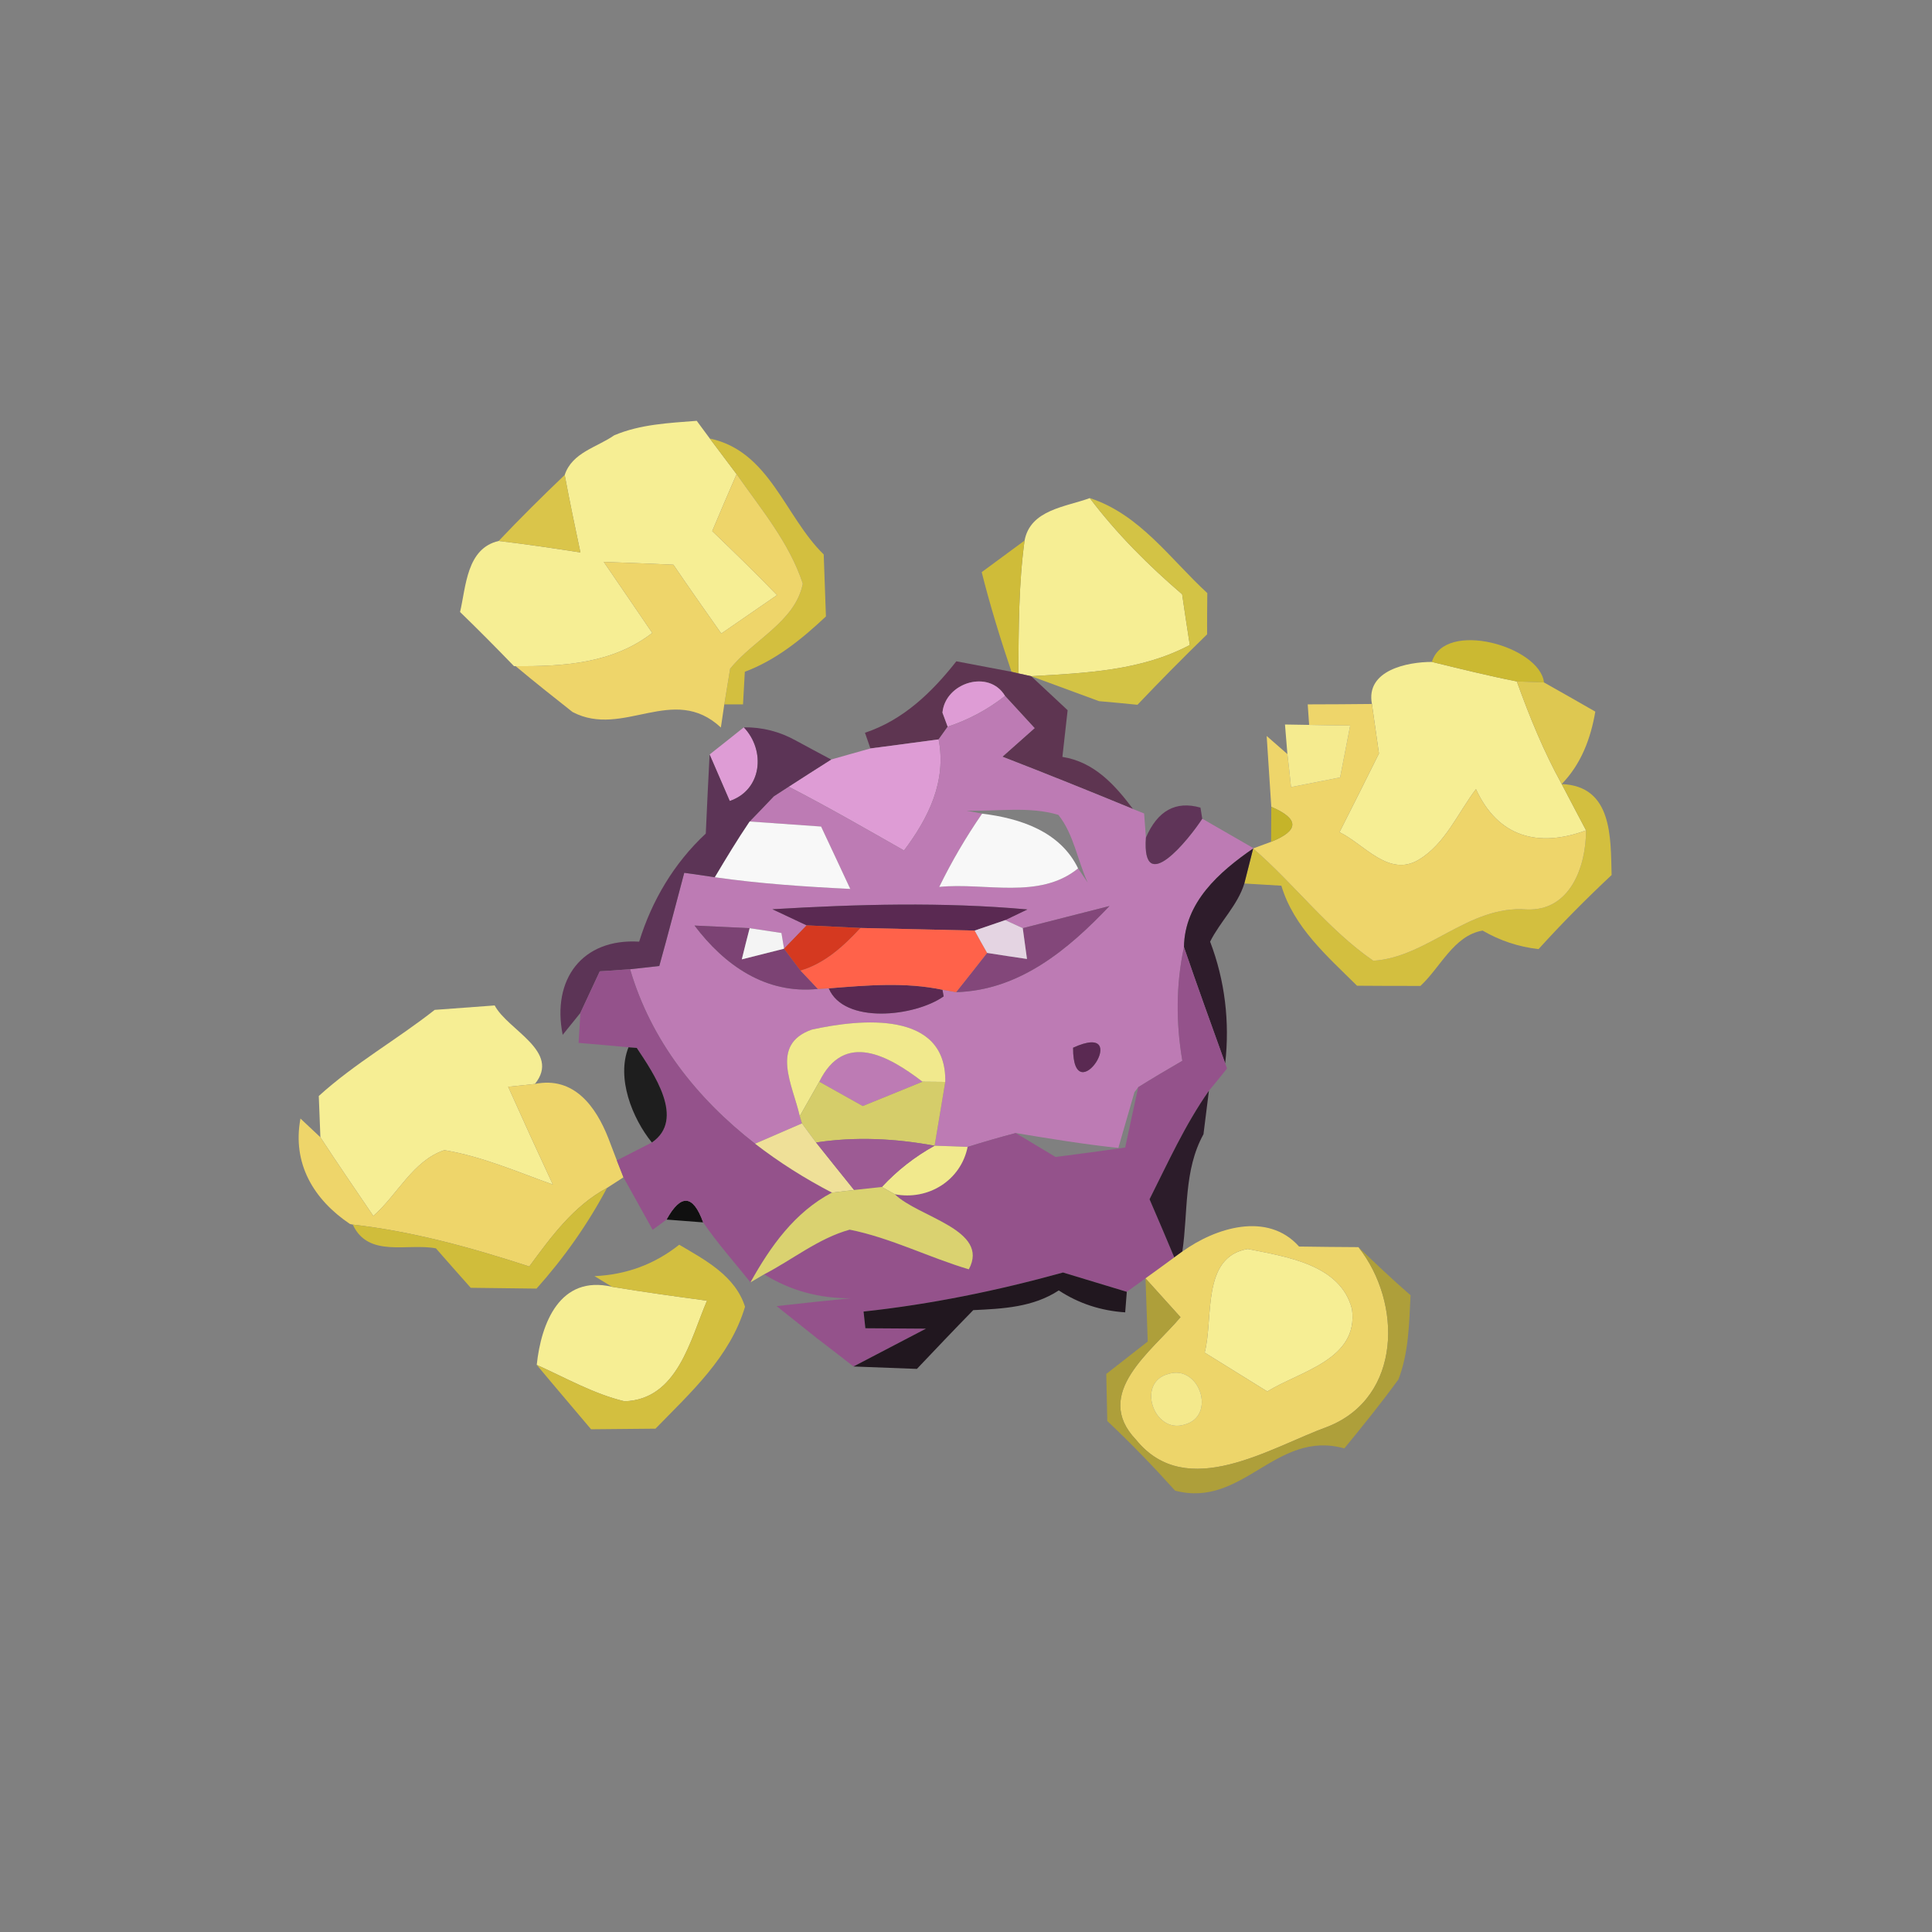<?xml version="1.0" encoding="UTF-8" ?>
<!DOCTYPE svg PUBLIC "-//W3C//DTD SVG 1.1//EN" "http://www.w3.org/Graphics/SVG/1.1/DTD/svg11.dtd">
<svg width="96pt" height="96pt" viewBox="0 0 96 96" version="1.1" xmlns="http://www.w3.org/2000/svg">
<rect x="0" y="0" width="96" height="96" fill="#808080" stroke="none"/>
<g id="#f6ee94ff">
<path fill="#f6ee94" opacity="1.00" d=" M 30.52 21.63 C 31.82 21.08 33.23 21.02 34.62 20.91 C 34.78 21.13 35.11 21.57 35.27 21.79 C 35.60 22.23 36.27 23.12 36.60 23.56 C 36.19 24.50 35.79 25.44 35.39 26.39 C 36.48 27.43 37.56 28.49 38.61 29.57 C 37.92 30.05 36.54 31.00 35.84 31.48 C 35.04 30.34 34.24 29.21 33.46 28.06 C 32.31 28.01 31.15 27.96 30.00 27.92 C 30.80 29.09 31.61 30.27 32.41 31.45 C 30.45 32.97 28.00 33.12 25.62 33.10 L 25.54 33.10 C 24.66 32.19 23.77 31.29 22.86 30.41 C 23.16 29.14 23.18 27.25 24.78 26.88 C 26.14 27.04 27.49 27.24 28.84 27.45 C 28.57 26.17 28.30 24.89 28.06 23.60 C 28.43 22.48 29.66 22.23 30.52 21.63 Z" />
<path fill="#f6ee94" opacity="1.00" d=" M 50.91 26.86 C 51.20 25.32 52.96 25.19 54.15 24.75 C 55.49 26.52 57.06 28.09 58.74 29.53 C 58.83 30.16 59.02 31.42 59.12 32.05 C 56.69 33.34 53.93 33.44 51.24 33.60 C 51.08 33.57 50.76 33.49 50.60 33.46 C 50.62 31.26 50.61 29.05 50.91 26.86 Z" />
<path fill="#f6ee94" opacity="1.00" d=" M 68.17 34.98 C 67.85 33.30 69.94 32.89 71.15 32.89 C 72.55 33.23 73.95 33.58 75.37 33.86 C 76.00 35.61 76.70 37.33 77.60 38.96 C 77.90 39.54 78.51 40.69 78.81 41.26 C 76.43 42.14 74.43 41.59 73.34 39.21 C 72.43 40.41 71.81 41.94 70.48 42.73 C 68.99 43.60 67.78 41.94 66.56 41.35 C 67.22 40.05 67.87 38.75 68.52 37.44 C 68.43 36.83 68.26 35.60 68.17 34.98 Z" />
<path fill="#f6ee94" opacity="1.00" d=" M 21.60 50.18 C 22.59 50.11 23.59 50.03 24.58 49.96 C 25.23 51.19 27.89 52.24 26.58 53.86 C 26.24 53.90 25.58 53.97 25.25 54.00 C 25.98 55.63 26.72 57.25 27.47 58.86 C 25.70 58.23 23.95 57.46 22.08 57.15 C 20.53 57.66 19.74 59.38 18.55 60.42 C 17.67 59.12 16.78 57.83 15.92 56.51 C 15.90 56.00 15.86 54.97 15.84 54.46 C 17.62 52.84 19.72 51.66 21.60 50.18 Z" />
<path fill="#f6ee94" opacity="1.00" d=" M 59.86 67.21 C 60.31 65.50 59.68 62.46 62.00 62.06 C 63.91 62.45 66.61 62.82 67.18 65.05 C 67.52 67.56 64.60 68.13 62.97 69.14 C 61.93 68.50 60.90 67.85 59.86 67.21 Z" />
<path fill="#f6ee94" opacity="1.00" d=" M 26.67 67.82 C 26.89 65.74 27.82 63.34 30.41 63.94 C 31.98 64.20 33.56 64.42 35.13 64.63 C 34.29 66.59 33.67 69.54 31.03 69.63 C 29.49 69.26 28.10 68.46 26.67 67.82 Z" />
</g>
<g id="#d3bf3fff">
<path fill="#d3bf3f" opacity="1.00" d=" M 35.27 21.79 C 38.25 22.42 38.99 25.66 40.93 27.55 C 40.97 28.58 41.00 29.60 41.04 30.63 C 39.85 31.75 38.56 32.80 37.01 33.38 C 36.99 33.79 36.94 34.60 36.92 35.00 L 35.99 35.00 C 36.06 34.56 36.21 33.67 36.28 33.23 C 37.42 31.80 39.53 30.88 39.89 29.00 C 39.22 26.96 37.81 25.29 36.60 23.56 C 36.27 23.12 35.60 22.23 35.27 21.79 Z" />
<path fill="#d3bf3f" opacity="1.00" d=" M 77.60 38.96 C 80.13 39.06 80.03 41.61 80.08 43.48 C 78.82 44.66 77.61 45.88 76.45 47.16 C 75.46 47.05 74.53 46.74 73.67 46.24 C 72.24 46.48 71.57 48.08 70.58 48.99 C 69.53 48.99 68.48 48.99 67.43 48.98 C 65.95 47.51 64.29 46.08 63.67 44.01 C 63.21 43.98 62.29 43.93 61.83 43.90 L 62.27 42.16 C 64.33 43.94 65.99 46.19 68.24 47.74 C 70.93 47.57 72.98 44.97 75.85 45.19 C 78.02 45.29 78.81 43.06 78.81 41.26 C 78.51 40.69 77.90 39.54 77.60 38.96 Z" />
<path fill="#d3bf3f" opacity="1.00" d=" M 33.75 61.85 C 35.04 62.61 36.53 63.39 37.02 64.93 C 36.28 67.43 34.32 69.19 32.57 70.99 C 31.50 71.00 30.44 71.01 29.37 71.02 C 28.47 69.95 27.56 68.89 26.67 67.82 C 28.10 68.46 29.49 69.26 31.03 69.63 C 33.67 69.54 34.29 66.59 35.13 64.63 C 33.56 64.42 31.98 64.20 30.41 63.94 L 29.54 63.41 C 31.14 63.34 32.54 62.81 33.75 61.85 Z" />
</g>
<g id="#dac54aff">
<path fill="#dac54a" opacity="1.00" d=" M 24.78 26.88 C 25.84 25.76 26.94 24.67 28.06 23.60 C 28.30 24.89 28.57 26.17 28.84 27.45 C 27.49 27.24 26.14 27.04 24.78 26.88 Z" />
</g>
<g id="#eed56aff">
<path fill="#eed56a" opacity="1.00" d=" M 36.60 23.56 C 37.81 25.29 39.22 26.96 39.89 29.00 C 39.53 30.88 37.42 31.80 36.28 33.23 C 36.21 33.67 36.06 34.56 35.99 35.00 L 35.82 36.15 C 33.45 33.94 30.97 36.70 28.45 35.38 C 27.50 34.63 26.55 33.88 25.62 33.10 C 28.00 33.12 30.45 32.97 32.41 31.45 C 31.61 30.27 30.80 29.09 30.00 27.92 C 31.15 27.96 32.31 28.01 33.46 28.06 C 34.24 29.21 35.04 30.34 35.84 31.48 C 36.54 31.00 37.92 30.05 38.61 29.57 C 37.56 28.49 36.48 27.43 35.39 26.39 C 35.79 25.44 36.19 24.50 36.60 23.56 Z" />
<path fill="#eed56a" opacity="1.00" d=" M 64.98 35.00 C 65.78 35.00 67.37 34.99 68.17 34.98 C 68.26 35.60 68.43 36.83 68.52 37.44 C 67.87 38.75 67.22 40.05 66.56 41.35 C 67.78 41.94 68.99 43.60 70.48 42.73 C 71.81 41.94 72.43 40.41 73.34 39.21 C 74.43 41.59 76.43 42.14 78.81 41.26 C 78.81 43.06 78.02 45.29 75.85 45.19 C 72.98 44.97 70.93 47.57 68.24 47.74 C 65.99 46.19 64.33 43.94 62.27 42.16 L 62.29 42.15 L 63.16 41.83 C 64.56 41.27 64.57 40.69 63.17 40.09 C 63.11 39.21 63.00 37.45 62.94 36.57 L 63.97 37.47 C 64.02 37.88 64.11 38.70 64.15 39.11 C 64.76 38.99 65.98 38.75 66.59 38.63 C 66.71 37.99 66.97 36.70 67.09 36.05 C 66.58 36.05 65.56 36.03 65.05 36.02 L 64.98 35.00 Z" />
<path fill="#eed56a" opacity="1.00" d=" M 25.25 54.00 C 25.58 53.97 26.24 53.90 26.58 53.86 C 28.52 53.47 29.61 54.98 30.23 56.56 L 30.65 57.66 C 30.73 57.87 30.90 58.29 30.98 58.50 L 30.16 59.03 C 28.50 59.92 27.39 61.45 26.30 62.93 C 23.44 62.00 20.53 61.19 17.53 60.85 L 17.39 60.82 C 15.59 59.61 14.51 57.82 14.93 55.58 L 15.92 56.51 C 16.78 57.83 17.67 59.12 18.55 60.42 C 19.74 59.38 20.53 57.66 22.08 57.15 C 23.95 57.46 25.70 58.23 27.47 58.86 C 26.72 57.25 25.98 55.63 25.25 54.00 Z" />
</g>
<g id="#d3c345ff">
<path fill="#d3c345" opacity="1.00" d=" M 54.15 24.75 C 56.63 25.55 58.15 27.78 59.99 29.47 C 59.98 29.98 59.98 31.01 59.98 31.52 C 58.80 32.67 57.65 33.83 56.52 35.02 C 56.04 34.97 55.09 34.88 54.61 34.84 C 53.77 34.53 52.09 33.91 51.24 33.60 C 53.93 33.44 56.69 33.34 59.12 32.05 C 59.02 31.42 58.83 30.16 58.74 29.53 C 57.06 28.09 55.49 26.52 54.15 24.75 Z" />
</g>
<g id="#cfbc39ff">
<path fill="#cfbc39" opacity="1.00" d=" M 48.78 28.43 C 49.31 28.04 50.38 27.25 50.91 26.86 C 50.61 29.05 50.62 31.26 50.60 33.46 L 50.26 33.38 C 49.71 31.75 49.20 30.10 48.78 28.43 Z" />
</g>
<g id="#cbb932ff">
<path fill="#cbb932" opacity="1.00" d=" M 71.15 32.89 C 71.78 30.78 76.51 32.11 76.72 33.91 C 76.39 33.90 75.71 33.87 75.37 33.86 C 73.95 33.58 72.55 33.23 71.15 32.89 Z" />
</g>
<g id="#5e3551ff">
<path fill="#5e3551" opacity="1.00" d=" M 47.52 32.86 C 48.20 32.99 49.58 33.25 50.26 33.38 L 50.60 33.46 C 50.76 33.49 51.08 33.57 51.24 33.60 C 51.69 34.02 52.60 34.87 53.05 35.29 C 52.98 35.87 52.86 37.03 52.79 37.61 C 54.37 37.86 55.39 38.99 56.30 40.20 C 54.14 39.31 51.98 38.44 49.81 37.60 C 50.21 37.24 51.01 36.53 51.41 36.18 C 51.04 35.78 50.31 34.98 49.94 34.58 C 49.14 33.24 46.97 33.92 46.83 35.41 L 47.09 36.11 C 46.98 36.26 46.75 36.58 46.64 36.74 C 45.79 36.85 44.10 37.08 43.25 37.19 L 42.98 36.41 C 44.88 35.78 46.31 34.40 47.52 32.86 Z" />
</g>
<g id="#de9cd5ff">
<path fill="#de9cd5" opacity="1.00" d=" M 46.83 35.41 C 46.97 33.92 49.14 33.24 49.94 34.58 C 49.09 35.25 48.14 35.76 47.09 36.11 L 46.83 35.41 Z" />
<path fill="#de9cd5" opacity="1.00" d=" M 35.26 37.49 C 35.69 37.15 36.54 36.48 36.96 36.14 C 38.06 37.30 37.86 39.26 36.26 39.80 C 36.01 39.22 35.51 38.07 35.26 37.49 Z" />
<path fill="#de9cd5" opacity="1.00" d=" M 43.25 37.19 C 44.10 37.08 45.79 36.85 46.64 36.74 C 47.04 38.82 46.14 40.64 44.92 42.26 C 43.02 41.18 41.13 40.09 39.19 39.09 C 39.72 38.75 40.77 38.07 41.30 37.74 C 41.78 37.60 42.76 37.33 43.25 37.19 Z" />
</g>
<g id="#dec851ff">
<path fill="#dec851" opacity="1.00" d=" M 75.37 33.86 C 75.71 33.87 76.39 33.90 76.72 33.91 C 77.36 34.27 78.63 34.99 79.27 35.36 C 79.04 36.70 78.57 37.96 77.60 38.96 C 76.70 37.33 76.00 35.61 75.37 33.86 Z" />
</g>
<g id="#bd7bb4ff">
<path fill="#bd7bb4" opacity="1.00" d=" M 47.09 36.11 C 48.14 35.76 49.09 35.25 49.94 34.58 C 50.31 34.98 51.04 35.78 51.41 36.18 C 51.01 36.53 50.21 37.24 49.81 37.60 C 51.98 38.44 54.14 39.31 56.30 40.20 L 56.85 40.42 L 56.94 41.62 C 56.73 44.62 59.08 41.70 59.74 40.68 C 60.38 41.05 61.65 41.78 62.29 42.15 L 62.27 42.16 C 60.59 43.32 58.86 44.83 58.83 47.06 C 58.43 48.92 58.43 50.84 58.75 52.71 C 58.01 53.14 57.28 53.57 56.56 54.02 L 56.37 54.27 C 56.17 54.96 55.77 56.35 55.57 57.04 C 53.86 56.86 52.17 56.58 50.47 56.30 C 49.67 56.51 48.87 56.74 48.08 56.99 C 47.67 56.97 46.85 56.94 46.44 56.93 C 46.62 55.87 46.79 54.82 46.97 53.76 C 47.04 50.19 42.75 50.63 40.34 51.16 C 38.23 51.90 39.40 53.93 39.74 55.46 L 39.85 55.82 C 39.27 56.07 38.10 56.58 37.52 56.83 C 34.63 54.58 32.35 51.71 31.31 48.16 L 32.76 48.00 C 33.19 46.46 33.59 44.91 34.00 43.37 C 34.38 43.42 35.14 43.53 35.52 43.59 C 37.75 43.91 40.00 44.06 42.25 44.17 C 41.77 43.13 41.28 42.10 40.80 41.07 C 39.91 41.01 38.14 40.88 37.25 40.82 C 37.55 40.51 38.15 39.89 38.45 39.57 C 38.64 39.45 39.01 39.21 39.19 39.09 C 41.13 40.09 43.02 41.18 44.92 42.26 C 46.14 40.64 47.04 38.82 46.64 36.74 C 46.75 36.58 46.98 36.26 47.09 36.11 M 48.02 40.28 L 48.80 40.43 C 48.00 41.59 47.29 42.80 46.67 44.07 C 48.95 43.84 51.65 44.72 53.57 43.15 L 54.05 43.86 C 53.54 42.76 53.36 41.46 52.59 40.49 C 51.12 40.05 49.54 40.33 48.02 40.28 M 38.38 45.18 L 40.08 45.98 C 39.80 46.27 39.24 46.85 38.96 47.14 L 38.83 46.36 C 38.44 46.30 37.64 46.18 37.25 46.12 C 36.56 46.09 35.19 46.02 34.51 45.99 C 35.99 47.95 38.04 49.41 40.64 49.14 L 41.18 49.11 C 41.93 50.90 45.44 50.53 46.89 49.51 L 46.83 49.18 L 47.51 49.30 C 50.66 49.21 53.08 47.18 55.13 45.02 C 53.69 45.38 52.25 45.76 50.82 46.12 L 49.95 45.72 L 51.05 45.19 C 46.84 44.81 42.60 44.93 38.38 45.18 M 53.32 52.06 C 53.31 55.39 56.38 50.66 53.32 52.06 Z" />
<path fill="#bd7bb4" opacity="1.00" d=" M 29.81 48.26 L 30.04 48.25 C 29.98 48.25 29.86 48.26 29.80 48.27 L 29.81 48.26 Z" />
<path fill="#bd7bb4" opacity="1.00" d=" M 40.71 53.75 C 41.95 51.22 44.14 52.45 45.84 53.75 C 45.10 54.05 43.62 54.66 42.87 54.96 C 42.33 54.66 41.25 54.05 40.71 53.75 Z" />
</g>
<g id="#5c3456ff">
<path fill="#5c3456" opacity="1.00" d=" M 36.96 36.14 C 37.88 36.13 38.74 36.35 39.55 36.80 C 39.98 37.04 40.86 37.50 41.30 37.74 C 40.77 38.07 39.72 38.75 39.19 39.09 C 39.01 39.21 38.64 39.45 38.45 39.57 C 38.15 39.89 37.55 40.51 37.25 40.82 C 36.64 41.72 36.08 42.65 35.52 43.59 C 35.14 43.53 34.38 43.42 34.00 43.37 C 33.59 44.91 33.19 46.46 32.76 48.00 L 31.31 48.16 L 30.04 48.25 L 29.81 48.26 L 29.80 48.27 C 29.56 48.78 29.08 49.81 28.84 50.33 L 27.96 51.42 C 27.41 48.67 28.92 46.62 31.76 46.79 C 32.39 44.75 33.49 42.89 35.07 41.42 C 35.13 40.11 35.19 38.80 35.26 37.49 C 35.51 38.07 36.01 39.22 36.26 39.80 C 37.86 39.26 38.06 37.30 36.96 36.14 Z" />
</g>
<g id="#f5eb8fff">
<path fill="#f5eb8f" opacity="1.00" d=" M 63.85 36.00 L 65.05 36.02 C 65.56 36.03 66.58 36.05 67.09 36.05 C 66.97 36.70 66.71 37.99 66.59 38.63 C 65.98 38.75 64.76 38.99 64.15 39.11 C 64.11 38.70 64.02 37.88 63.97 37.47 L 63.85 36.00 Z" />
</g>
<g id="#5f3458ff">
<path fill="#5f3458" opacity="1.00" d=" M 56.94 41.62 C 57.52 40.28 58.42 39.78 59.65 40.13 L 59.74 40.68 C 59.08 41.70 56.73 44.62 56.94 41.62 Z" />
</g>
<g id="#c5b429ff">
<path fill="#c5b429" opacity="1.00" d=" M 63.17 40.09 C 64.57 40.69 64.56 41.27 63.16 41.83 C 63.16 41.39 63.17 40.52 63.17 40.09 Z" />
</g>
<g id="#f8f8f8ff">
<path fill="#f8f8f8" opacity="1.00" d=" M 35.52 43.59 C 36.08 42.65 36.64 41.72 37.25 40.82 C 38.14 40.88 39.91 41.01 40.80 41.07 C 41.28 42.10 41.77 43.13 42.25 44.17 C 40.00 44.06 37.75 43.91 35.52 43.59 M 39.23 42.22 C 39.81 42.80 39.81 42.80 39.23 42.22 Z" />
<path fill="#f8f8f8" opacity="1.00" d=" M 48.80 40.43 C 50.69 40.66 52.68 41.31 53.57 43.15 C 51.65 44.72 48.95 43.84 46.67 44.07 C 47.29 42.80 48.00 41.59 48.80 40.43 M 49.23 42.22 C 49.80 42.80 49.80 42.80 49.23 42.22 Z" />
</g>
<g id="#101010ff">
<path fill="#101010" opacity="1.00" d=" M 39.23 42.22 C 39.81 42.80 39.81 42.80 39.23 42.22 Z" />
<path fill="#101010" opacity="1.00" d=" M 49.23 42.22 C 49.80 42.80 49.80 42.80 49.23 42.22 Z" />
<path fill="#101010" opacity="1.00" d=" M 33.42 58.21 C 33.64 58.41 33.64 58.41 33.42 58.21 Z" />
<path fill="#101010" opacity="1.00" d=" M 33.12 60.60 C 33.83 59.31 34.44 59.35 34.94 60.74 C 34.49 60.70 33.58 60.64 33.12 60.60 Z" />
<path fill="#101010" opacity="1.00" d=" M 40.51 66.43 C 40.55 66.47 40.64 66.54 40.69 66.57 C 40.64 66.54 40.55 66.47 40.51 66.43 Z" />
</g>
<g id="#2e1c2bff">
<path fill="#2e1c2b" opacity="1.00" d=" M 58.83 47.06 C 58.86 44.83 60.59 43.32 62.27 42.16 L 61.83 43.90 C 61.50 44.98 60.63 45.79 60.13 46.79 C 60.87 48.73 61.11 50.78 60.88 52.84 C 60.19 50.92 59.49 48.99 58.83 47.06 Z" />
</g>
<g id="#5a2952ff">
<path fill="#5a2952" opacity="1.00" d=" M 38.38 45.18 C 42.60 44.93 46.84 44.81 51.05 45.19 L 49.95 45.72 C 49.57 45.85 48.81 46.11 48.43 46.24 C 46.54 46.19 44.65 46.16 42.76 46.11 C 42.09 46.08 40.75 46.01 40.08 45.98 L 38.38 45.18 Z" />
<path fill="#5a2952" opacity="1.00" d=" M 41.18 49.11 C 43.06 48.96 44.97 48.79 46.83 49.18 L 46.89 49.51 C 45.44 50.53 41.93 50.90 41.18 49.11 Z" />
<path fill="#5a2952" opacity="1.00" d=" M 53.32 52.06 C 56.38 50.66 53.31 55.39 53.32 52.06 Z" />
</g>
<g id="#83477aff">
<path fill="#83477a" opacity="1.00" d=" M 50.82 46.12 C 52.25 45.76 53.69 45.38 55.13 45.02 C 53.08 47.18 50.66 49.21 47.51 49.30 C 47.90 48.81 48.67 47.84 49.05 47.35 C 49.55 47.43 50.54 47.58 51.03 47.65 C 50.98 47.27 50.87 46.50 50.82 46.12 Z" />
</g>
<g id="#7c4374ff">
<path fill="#7c4374" opacity="1.00" d=" M 34.51 45.99 C 35.19 46.02 36.56 46.09 37.25 46.12 C 37.15 46.51 36.95 47.28 36.86 47.67 C 37.38 47.54 38.43 47.27 38.96 47.14 C 39.16 47.41 39.57 47.96 39.78 48.23 L 40.64 49.14 C 38.04 49.41 35.99 47.95 34.51 45.99 Z" />
</g>
<g id="#f4f4f4ff">
<path fill="#f4f4f4" opacity="1.00" d=" M 37.25 46.12 C 37.64 46.18 38.44 46.30 38.83 46.36 L 38.96 47.14 C 38.43 47.27 37.38 47.54 36.86 47.67 C 36.95 47.28 37.15 46.51 37.25 46.12 Z" />
</g>
<g id="#d53920ff">
<path fill="#d53920" opacity="1.00" d=" M 40.08 45.98 C 40.75 46.01 42.09 46.08 42.76 46.11 C 41.93 47.01 40.98 47.88 39.78 48.23 C 39.57 47.96 39.16 47.41 38.96 47.14 C 39.24 46.85 39.80 46.27 40.08 45.98 Z" />
</g>
<g id="#ff624aff">
<path fill="#ff624a" opacity="1.00" d=" M 42.76 46.11 C 44.65 46.16 46.54 46.19 48.43 46.24 C 48.58 46.52 48.89 47.07 49.05 47.35 C 48.67 47.84 47.90 48.81 47.51 49.30 L 46.83 49.18 C 44.97 48.79 43.06 48.96 41.18 49.11 L 40.64 49.14 L 39.78 48.23 C 40.98 47.88 41.93 47.01 42.76 46.11 Z" />
</g>
<g id="#e4d4e2ff">
<path fill="#e4d4e2" opacity="1.00" d=" M 48.43 46.24 C 48.81 46.11 49.57 45.85 49.95 45.72 L 50.82 46.12 C 50.87 46.50 50.98 47.27 51.03 47.65 C 50.54 47.58 49.55 47.43 49.05 47.35 C 48.89 47.07 48.58 46.52 48.43 46.24 Z" />
</g>
<g id="#94528bff">
<path fill="#94528b" opacity="1.00" d=" M 30.04 48.25 L 31.31 48.16 C 32.35 51.71 34.63 54.58 37.52 56.83 C 38.71 57.75 39.99 58.56 41.34 59.26 C 39.49 60.23 38.28 61.94 37.29 63.72 C 36.50 62.73 35.65 61.78 34.94 60.74 C 34.44 59.35 33.83 59.31 33.12 60.60 L 32.43 61.11 C 32.07 60.46 31.34 59.15 30.98 58.50 C 30.90 58.29 30.73 57.87 30.65 57.66 L 32.39 56.77 C 34.08 55.62 32.46 53.31 31.64 52.07 L 31.23 52.04 C 30.61 51.98 29.37 51.87 28.75 51.82 L 28.84 50.33 C 29.08 49.81 29.56 48.78 29.80 48.27 C 29.86 48.26 29.98 48.25 30.04 48.25 M 33.42 58.21 C 33.64 58.41 33.64 58.41 33.42 58.21 Z" />
<path fill="#94528b" opacity="1.00" d=" M 58.75 52.71 C 58.43 50.84 58.43 48.92 58.83 47.06 C 59.49 48.99 60.19 50.92 60.88 52.84 L 60.97 53.09 C 60.75 53.37 60.30 53.93 60.07 54.20 C 58.89 55.88 58.04 57.76 57.12 59.59 C 57.43 60.31 58.05 61.75 58.35 62.48 C 58.00 62.74 57.28 63.26 56.92 63.52 L 55.99 64.19 C 54.94 63.87 53.88 63.55 52.82 63.23 C 49.57 64.13 46.26 64.81 42.91 65.17 L 43.00 66.00 C 43.75 66.00 45.26 66.02 46.01 66.02 C 44.81 66.65 43.61 67.27 42.41 67.90 C 41.98 67.56 41.12 66.90 40.69 66.57 C 40.64 66.54 40.55 66.47 40.51 66.43 C 40.03 66.05 39.07 65.28 38.59 64.90 C 39.81 64.76 41.04 64.63 42.27 64.51 C 40.71 64.52 39.27 64.13 37.97 63.32 C 39.38 62.59 40.67 61.53 42.22 61.10 C 44.27 61.51 46.15 62.48 48.14 63.07 C 49.20 61.10 45.63 60.49 44.46 59.34 C 46.12 59.66 47.74 58.66 48.08 56.99 C 48.87 56.74 49.67 56.51 50.47 56.30 C 50.97 56.60 51.95 57.19 52.45 57.49 C 53.60 57.34 54.75 57.19 55.91 57.02 C 56.12 56.02 56.34 55.02 56.56 54.02 C 57.28 53.57 58.01 53.14 58.75 52.71 Z" />
</g>
<g id="#f1e98dff">
<path fill="#f1e98d" opacity="1.00" d=" M 40.34 51.16 C 42.75 50.63 47.04 50.19 46.97 53.76 C 46.69 53.76 46.12 53.75 45.84 53.75 C 44.14 52.45 41.95 51.22 40.71 53.75 C 40.47 54.18 39.98 55.03 39.74 55.46 C 39.40 53.93 38.23 51.90 40.34 51.16 Z" />
<path fill="#f1e98d" opacity="1.00" d=" M 46.44 56.93 C 46.85 56.94 47.67 56.97 48.08 56.99 C 47.74 58.66 46.12 59.66 44.46 59.34 L 43.82 58.98 C 44.58 58.16 45.46 57.47 46.44 56.93 Z" />
</g>
<g id="#0d0d0dd5">
<path fill="#0d0d0d" opacity="0.84" d=" M 31.23 52.04 L 31.64 52.07 C 32.46 53.31 34.08 55.62 32.39 56.77 C 31.41 55.56 30.62 53.56 31.23 52.04 Z" />
</g>
<g id="#d5cd6aff">
<path fill="#d5cd6a" opacity="1.00" d=" M 40.71 53.75 C 41.25 54.05 42.33 54.66 42.87 54.96 C 43.62 54.66 45.10 54.05 45.84 53.75 C 46.12 53.75 46.69 53.76 46.97 53.76 C 46.79 54.82 46.62 55.87 46.44 56.93 C 44.49 56.57 42.51 56.47 40.55 56.77 C 40.37 56.53 40.02 56.06 39.85 55.82 L 39.74 55.46 C 39.98 55.03 40.47 54.18 40.71 53.75 Z" />
</g>
<g id="#2c1c2aff">
<path fill="#2c1c2a" opacity="1.00" d=" M 57.12 59.59 C 58.04 57.76 58.89 55.88 60.07 54.20 C 60.00 54.74 59.87 55.82 59.80 56.36 C 58.81 58.15 59.04 60.23 58.75 62.19 L 58.35 62.48 C 58.05 61.75 57.43 60.31 57.12 59.59 Z" />
</g>
<g id="#efe098ff">
<path fill="#efe098" opacity="1.00" d=" M 37.52 56.83 C 38.10 56.58 39.27 56.07 39.85 55.82 C 40.02 56.06 40.37 56.53 40.55 56.77 C 41.02 57.36 41.96 58.54 42.44 59.13 L 41.34 59.26 C 39.99 58.56 38.71 57.75 37.52 56.83 Z" />
</g>
<g id="#9d5b94ff">
<path fill="#9d5b94" opacity="1.00" d=" M 40.55 56.77 C 42.51 56.47 44.49 56.57 46.44 56.93 C 45.46 57.47 44.58 58.16 43.82 58.98 C 43.48 59.02 42.78 59.09 42.44 59.13 C 41.96 58.54 41.02 57.36 40.55 56.77 Z" />
</g>
<g id="#d0bd3bff">
<path fill="#d0bd3b" opacity="1.00" d=" M 26.30 62.93 C 27.39 61.45 28.50 59.92 30.16 59.03 C 29.20 60.84 28.02 62.51 26.66 64.03 C 25.57 64.02 24.48 64.00 23.39 63.99 C 22.95 63.50 22.09 62.52 21.66 62.03 C 20.26 61.76 18.30 62.52 17.53 60.85 C 20.53 61.19 23.44 62.00 26.30 62.93 Z" />
</g>
<g id="#dad270ff">
<path fill="#dad270" opacity="1.00" d=" M 41.34 59.26 L 42.44 59.13 C 42.78 59.09 43.48 59.02 43.82 58.98 L 44.46 59.34 C 45.63 60.49 49.20 61.10 48.14 63.07 C 46.15 62.48 44.27 61.51 42.22 61.10 C 40.67 61.53 39.38 62.59 37.97 63.32 L 37.29 63.72 C 38.28 61.94 39.49 60.23 41.34 59.26 Z" />
</g>
<g id="#edd56aff">
<path fill="#edd56a" opacity="1.00" d=" M 58.75 62.19 C 60.38 61.01 62.98 60.18 64.55 61.94 C 65.28 61.95 66.76 61.97 67.50 61.97 C 69.68 64.73 69.66 69.41 66.00 70.88 C 63.12 71.92 58.97 74.65 56.45 71.54 C 54.25 69.24 57.24 67.14 58.66 65.45 C 58.08 64.81 57.50 64.16 56.92 63.52 C 57.28 63.26 58.00 62.74 58.35 62.48 L 58.75 62.19 M 59.86 67.21 C 60.90 67.85 61.93 68.50 62.97 69.14 C 64.60 68.13 67.52 67.56 67.18 65.05 C 66.61 62.82 63.91 62.45 62.00 62.06 C 59.68 62.46 60.31 65.50 59.86 67.21 M 58.06 68.27 C 56.45 68.68 57.33 71.26 58.85 70.79 C 60.47 70.37 59.60 67.78 58.06 68.27 Z" />
</g>
<g id="#b4a32fdf">
<path fill="#b4a32f" opacity="0.87" d=" M 67.50 61.97 C 68.35 62.78 69.20 63.59 70.09 64.36 C 70.02 65.77 70.00 67.20 69.49 68.54 C 68.63 69.72 67.72 70.85 66.80 71.97 C 63.39 71.02 61.77 74.96 58.39 74.07 C 57.31 72.87 56.19 71.71 55.02 70.61 C 55.01 70.03 54.98 68.86 54.97 68.27 C 55.49 67.87 56.51 67.06 57.03 66.66 C 57.00 65.87 56.95 64.30 56.92 63.52 C 57.50 64.16 58.08 64.81 58.66 65.45 C 57.24 67.14 54.25 69.24 56.45 71.54 C 58.97 74.65 63.12 71.92 66.00 70.88 C 69.66 69.41 69.68 64.73 67.50 61.97 Z" />
</g>
<g id="#21171fff">
<path fill="#21171f" opacity="1.00" d=" M 42.91 65.17 C 46.26 64.81 49.57 64.13 52.82 63.23 C 53.88 63.55 54.94 63.87 55.99 64.19 L 55.91 65.21 C 54.70 65.13 53.60 64.77 52.61 64.12 C 51.33 64.96 49.83 65.03 48.36 65.10 C 47.42 66.06 46.49 67.04 45.56 68.02 C 44.77 67.99 43.20 67.93 42.41 67.90 C 43.61 67.27 44.81 66.65 46.01 66.02 C 45.26 66.02 43.75 66.00 43.00 66.00 L 42.91 65.17 Z" />
</g>
<g id="#f4e98cff">
<path fill="#f4e98c" opacity="1.00" d=" M 58.06 68.27 C 59.60 67.78 60.47 70.37 58.85 70.79 C 57.33 71.26 56.45 68.68 58.06 68.27 Z" />
</g>
</svg>
